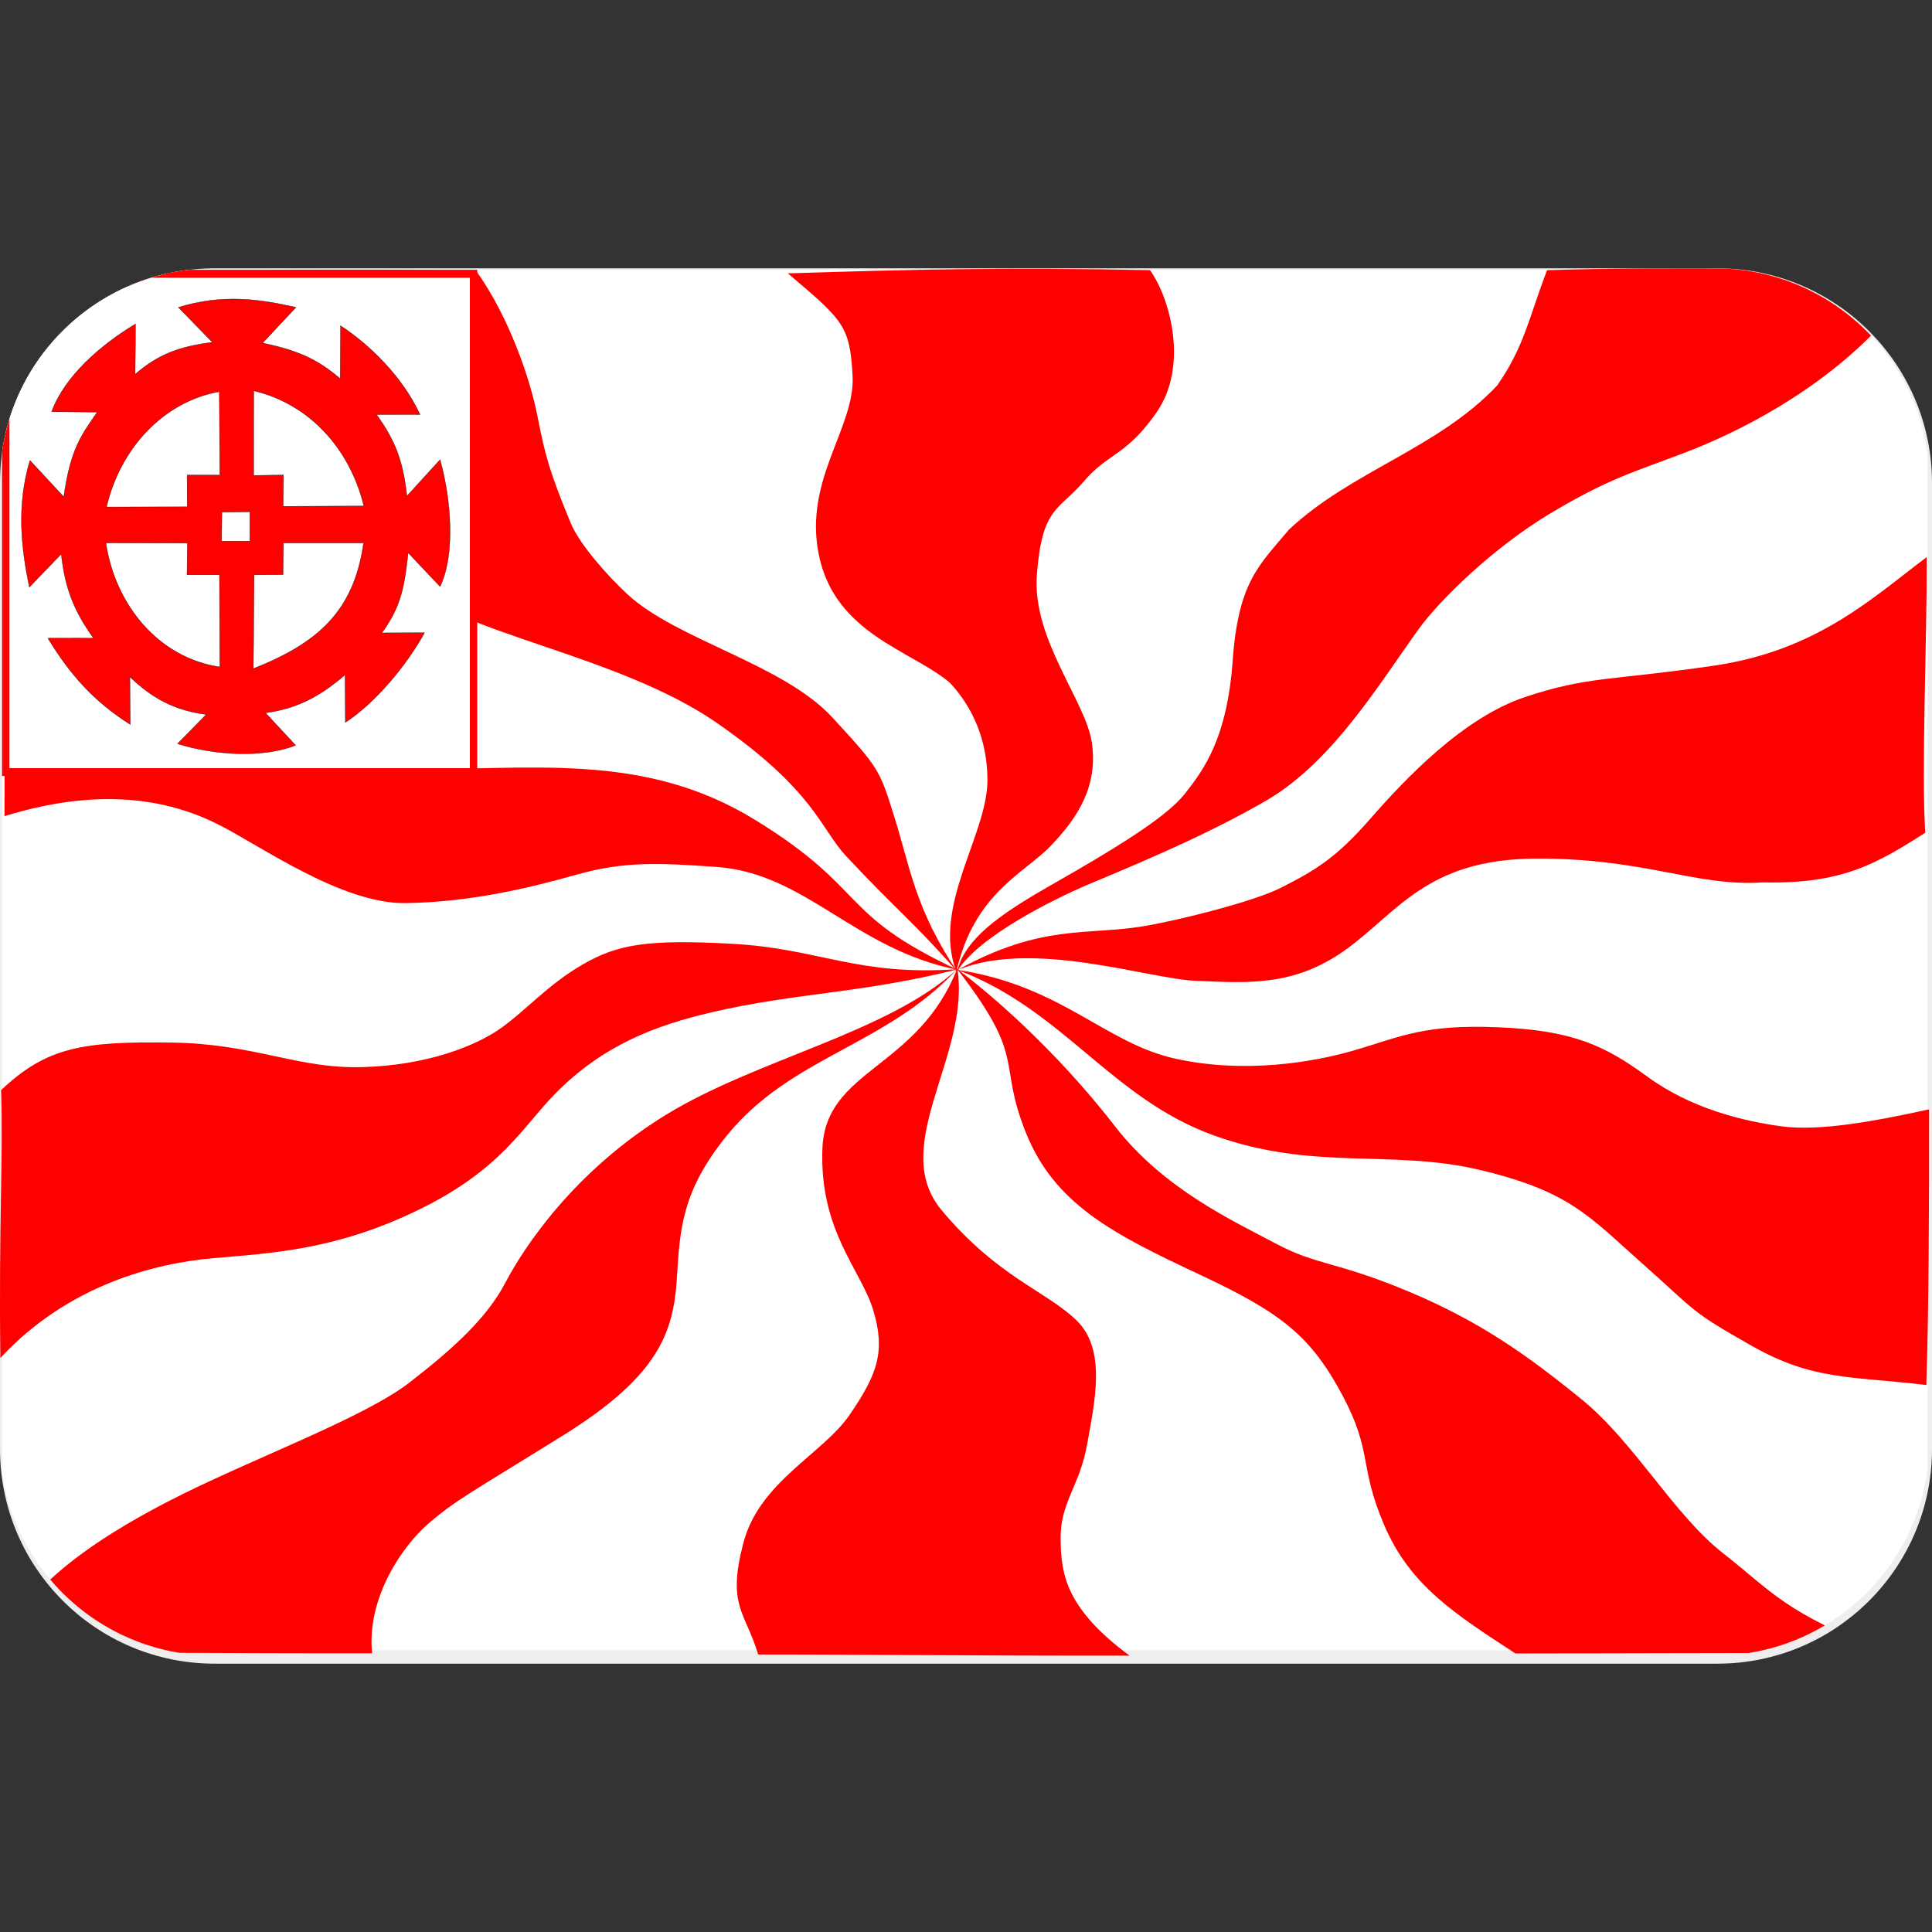 <?xml version="1.0" encoding="UTF-8" standalone="no"?>
<svg
   viewBox="0 0 36 36"
   version="1.1"
   id="svg61456"
   sodipodi:docname="milhusa.svg"
   inkscape:version="1.2.1 (9c6d41e410, 2022-07-14)"
   xmlns:inkscape="http://www.inkscape.org/namespaces/inkscape"
   xmlns:sodipodi="http://sodipodi.sourceforge.net/DTD/sodipodi-0.dtd"
   xmlns="http://www.w3.org/2000/svg"
   xmlns:svg="http://www.w3.org/2000/svg">
  <rect x="0" y="0" width="36" height="36" fill="#333333" stroke="none"/>
  <defs
     id="defs61460">
    <clipPath
       clipPathUnits="userSpaceOnUse"
       id="clipPath108753">
      <path
         id="path108755"
         style="font-variation-settings:normal;opacity:1;vector-effect:none;fill:#eeeeee;fill-opacity:1;stroke-width:20.987;stroke-linecap:butt;stroke-linejoin:miter;stroke-miterlimit:4;stroke-dasharray:none;stroke-dashoffset:0;stroke-opacity:1;-inkscape-stroke:none;stop-color:#000000;stop-opacity:1"
         d="m 85.995,-0.57 c -47.95,0 -86.828,36.341 -86.828,81.164 V 263.214 445.833 c 0,44.823 38.877,81.164 86.828,81.164 H 693.788 c 47.95,0 86.828,-36.341 86.828,-81.164 V 263.214 80.594 c 0,-44.823 -38.877,-81.164 -86.828,-81.164 z" />
    </clipPath>
  </defs>
  <sodipodi:namedview
     id="namedview61458"
     pagecolor="#ffffff"
     bordercolor="#000000"
     borderopacity="0.25"
     inkscape:showpageshadow="2"
     inkscape:pageopacity="0.0"
     inkscape:pagecheckerboard="0"
     inkscape:deskcolor="#d1d1d1"
     showgrid="false"
     inkscape:zoom="23.25"
     inkscape:cx="17.956989"
     inkscape:cy="17.978495"
     inkscape:window-width="1536"
     inkscape:window-height="1039"
     inkscape:window-x="252"
     inkscape:window-y="0"
     inkscape:window-maximized="0"
     inkscape:current-layer="svg61456" />
  <path
     id="path61452"
     style="font-variation-settings:normal;opacity:1;vector-effect:none;fill:#eeeeee;fill-opacity:1;stroke-width:1;stroke-linecap:butt;stroke-linejoin:miter;stroke-miterlimit:4;stroke-dasharray:none;stroke-dashoffset:0;stroke-opacity:1;-inkscape-stroke:none;stop-color:#000000;stop-opacity:1"
     d="M 4 5 C 1.791 5 0 6.791 0 9 L 0 18 L 0 27 C 0 29.209 1.791 31 4 31 L 32 31 C 34.209 31 36 29.209 36 27 L 36 18 L 36 9 C 36 6.791 34.209 5 32 5 L 4 5 z " />
  <g
     id="g108209"
     transform="matrix(0.046,0,0,0.049,0.038,5.028)"
     clip-path="url(#clipPath108753)">
    <g
       id="g107957">
      <rect
         style="opacity:1;fill:#ffffff;fill-opacity:1;fill-rule:nonzero;stroke:none;stroke-width:0;stroke-miterlimit:4;stroke-dasharray:none;stroke-opacity:1"
         id="rectFondBlanc"
         width="780"
         height="525"
         x="0"
         y="0" />
      <path
         style="fill:#ff0000;fill-opacity:1;fill-rule:evenodd;stroke:none;stroke-width:0;stroke-linecap:butt;stroke-linejoin:miter;stroke-miterlimit:4;stroke-dasharray:none;stroke-opacity:1;marker-start:none"
         d="m 465.036,0.123 c -59.268,-1.099 -95.434,-0.292 -146.739,1.213 22.494,17.887 25.104,19.892 26.234,38.802 1.191,19.916 -20.021,39.56 -13.622,68.443 6.612,29.845 37.316,36.069 52.959,48.368 9.43,9.43 15.296,22.066 15.296,37.128 0,20.873 -22.56,47.913 -12.612,72.815 7.394,-30.109 27.383,-37.167 38.326,-47.923 10.943,-10.756 19.067,-22.549 16.608,-39.005 -2.385,-15.962 -24.305,-39.387 -22.307,-64.011 2.117,-26.1 8.934,-24.323 19.148,-35.628 9.624,-10.651 17.126,-9.541 29.408,-26.219 12.701,-17.247 5.804,-42.647 -2.699,-53.984 z"
         id="path1"
         sodipodi:nodetypes="cczzcsczzsszc" />
      <path
         style="fill:#ff0000;fill-opacity:1;fill-rule:evenodd;stroke:none;stroke-width:0;stroke-linecap:butt;stroke-linejoin:miter;stroke-miterlimit:4;stroke-dasharray:none;stroke-opacity:1"
         d="M 192.099,0.441 C 132.831,-0.657 98.093,0.15 46.788,1.655 67.854,25.97 82.53,49.868 99.451,65.456 c 16.191,14.916 49.405,36.116 66.378,54.157 17.326,18.417 83.324,26.411 123.673,52.654 39.708,25.827 41.83,40.007 52.439,50.699 20,20.158 28.154,25.77 45.245,44.244 -17.188,-23.717 -19.467,-40.396 -25.664,-58.969 -6.129,-18.369 -6.206,-18.652 -25.116,-37.959 -19.963,-20.382 -62.85,-29.418 -83.022,-46.868 -8.161,-7.06 -19.491,-19.129 -22.995,-27.056 C 221.751,76.816 219.939,70.35 216.94,55.854 214.049,41.876 205.601,18.207 192.099,0.441 Z"
         id="path2"
         sodipodi:nodetypes="cczzzsczzsszc" />
      <path
         style="fill:#ff0000;fill-opacity:1;fill-rule:evenodd;stroke:none;stroke-width:0;stroke-linecap:butt;stroke-linejoin:miter;stroke-miterlimit:4;stroke-dasharray:none;stroke-opacity:1"
         d="m 1.577,105.892 c 0.896,25.626 -0.576,51.259 -0.596,101.856 41.813,-12.122 69.374,-5.024 86.958,3.336 17,8.082 49.813,30.154 75.712,29.735 25.897,-0.419 48.784,-5.457 69.244,-10.864 19.193,-5.072 33.405,-4.444 56.628,-2.882 36.078,2.426 55.934,31.382 97.509,39.096 -48.995,-21.54 -35.734,-30.268 -81.892,-56.946 -45.851,-26.501 -91.924,-18.726 -142.709,-19.37 -50.783,-0.644 -33.331,-21.197 -46.664,-35.382 C 102.434,140.286 86.315,130.323 70.121,122.715 52.675,114.519 41.939,108.661 1.577,105.892 Z"
         id="path3"
         sodipodi:nodetypes="cczzssczzzzc" />
      <path
         style="fill:#ff0000;fill-opacity:1;fill-rule:evenodd;stroke:none;stroke-width:0;stroke-linecap:butt;stroke-linejoin:miter;stroke-miterlimit:4;stroke-dasharray:none;stroke-opacity:1"
         d="M -0.376,311.943 C 0.52,337.569 -1.371,363.202 -0.675,413.799 27.011,385.789 62.336,377.741 85.691,375.829 c 23.428,-1.918 49.491,-3.039 82.941,-18.331 33.726,-15.418 42.043,-31.436 55.463,-44.226 19.461,-18.547 40.701,-25.978 63.439,-30.948 34.65,-7.574 59.837,-6.98 99.984,-16.409 -41.137,2.746 -56.428,-7.757 -91.213,-9.594 -34.816,-1.838 -46.975,0.135 -61.164,7.866 -14.189,7.732 -22.785,17.351 -33.162,24.243 -10.03,6.661 -29.571,14.027 -55.813,14.755 -26.747,0.728 -43.34,-8.876 -77.566,-9.332 -35.654,-0.457 -50.354,1.538 -68.977,18.09 z"
         id="path4"
         sodipodi:nodetypes="cczzssczszzzc" />
      <path
         style="fill:#ff0000;fill-opacity:1;fill-rule:evenodd;stroke:none;stroke-width:0;stroke-linecap:butt;stroke-linejoin:miter;stroke-miterlimit:4;stroke-dasharray:none;stroke-opacity:1"
         d="m -0.513,525.654 c 25.181,-0.088 95.434,0.545 150.414,0.427 -2.314,-20.867 12.258,-40.833 22.882,-49.363 11.285,-9.061 16.114,-11.091 54.564,-33.526 38.758,-22.614 44.662,-39.233 46.019,-59.767 1.217,-18.406 1.892,-33.084 20.376,-54.365 26.047,-29.987 64.116,-33.914 93.093,-63.047 -28.28,24.175 -80.904,34.058 -117.775,55.237 -37.184,21.358 -57.549,50.285 -65.199,63.956 -7.348,13.131 -20.469,24.608 -38.792,37.908 -17.936,13.019 -60.238,27.762 -91.606,42.305 -30.781,14.271 -66.472,35.145 -73.977,60.233 z"
         id="path5"
         sodipodi:nodetypes="cczzssczzzzc" />
      <path
         style="fill:#ff0000;fill-opacity:1;fill-rule:evenodd;stroke:none;stroke-width:0;stroke-linecap:butt;stroke-linejoin:miter;stroke-miterlimit:4;stroke-dasharray:none;stroke-opacity:1"
         d="m 306.305,526.555 c 25.181,-0.088 95.434,0.545 150.414,0.427 -25.885,-18.009 -27.776,-31.052 -27.919,-44.398 -0.143,-14.061 7.733,-19.888 10.798,-36.189 3.044,-16.186 7.921,-35.948 -4.537,-47.083 -12.458,-11.135 -31.831,-16.346 -54.418,-41.663 -21.886,-24.532 11.894,-58.996 6.326,-91.997 -16.137,38.46 -53.505,38.178 -54.662,68.642 -1.184,31.157 15.478,45.77 20.516,61.099 5.249,15.973 1.661,24.741 -9.507,40.051 -10.825,14.841 -36.567,25.423 -43.035,48.734 -6.652,23.974 0.671,25.859 6.023,42.376 z"
         id="path6"
         sodipodi:nodetypes="cczzzzczzzzc" />
      <path
         style="fill:#ff0000;fill-opacity:1;fill-rule:evenodd;stroke:none;stroke-width:0;stroke-linecap:butt;stroke-linejoin:miter;stroke-miterlimit:4;stroke-dasharray:none;stroke-opacity:1"
         d="m 613.055,526.172 c 25.181,-0.088 96.148,-0.169 151.129,-0.287 -42.314,-15.152 -47.388,-23.443 -67.205,-37.97 -19.578,-14.353 -35.88,-42.162 -57.059,-58.331 -22.304,-17.029 -41.356,-29.705 -69.923,-40.969 -29.122,-11.483 -37.557,-10.055 -53.9,-18.257 -16.948,-8.506 -45.403,-20.631 -65.132,-44.52 -19.526,-23.642 -42.937,-44.96 -64.219,-60.103 28.863,34.889 16.193,34.868 28.025,62.462 11.623,27.104 35.162,38.425 70.516,53.956 33.106,14.544 44.892,23.404 57.636,45.766 12.403,21.763 6.577,26.656 16.965,49.448 10.473,22.979 28.528,33.716 53.166,48.804 z"
         id="path7"
         sodipodi:nodetypes="cczzzzzczzzzc" />
      <path
         style="fill:#ff0000;fill-opacity:1;fill-rule:evenodd;stroke:none;stroke-width:0;stroke-linecap:butt;stroke-linejoin:miter;stroke-miterlimit:4;stroke-dasharray:none;stroke-opacity:1"
         d="m 779.483,424.083 c 0.938,-23.827 1.194,-72.9 1.121,-104.838 -22.111,4.546 -44.288,8.386 -59.629,6.477 -15.271,-1.9 -36.705,-6.671 -54.533,-18.935 -17.149,-11.797 -30.244,-17.583 -60.326,-18.745 -29.577,-1.162 -38.782,3.283 -57.435,8.512 -17.467,4.896 -45.403,9.168 -73.214,3.462 -28.781,-5.905 -46.093,-27.787 -88.589,-33.839 42.76,14.982 62.317,48.852 103.913,62.967 40.24,13.656 71.928,5.199 107.386,13.045 36.787,8.14 44.591,17.659 66.223,35.664 22.504,18.732 18.907,17.769 44.239,31.266 25.12,13.383 40.145,11.493 70.844,14.964 z"
         id="path8"
         sodipodi:nodetypes="cczzzzzczzzzc" />
      <path
         style="fill:#ff0000;fill-opacity:1;fill-rule:evenodd;stroke:none;stroke-width:0;stroke-linecap:butt;stroke-linejoin:miter;stroke-miterlimit:4;stroke-dasharray:none;stroke-opacity:1"
         d="m 779.053,214.064 c -1.588,-23.827 0.689,-72.9 0.616,-104.838 -21.606,15.152 -44.162,35.555 -86.398,41.327 -41.535,5.676 -50.848,3.935 -76.252,11.874 -25.079,7.837 -48.427,30.904 -62.852,46.409 -13.965,15.011 -22.368,19.588 -36.222,26.19 -10.714,5.106 -40.716,12.249 -55.536,14.574 -23.007,3.61 -41.326,-1.038 -75.495,16.716 30.627,-11.927 77.358,3.375 96.81,4.06 19.967,0.704 39.095,2.506 60.294,-11.659 21.033,-14.053 32.84,-34.573 77.019,-34.821 44.536,-0.248 65.07,10.783 92.222,9.042 32.179,0.728 46.206,-7.195 65.793,-18.876 z"
         id="path9"
         sodipodi:nodetypes="cczzzssczzzcc" />
      <path
         style="fill:#ff0000;fill-opacity:1;fill-rule:evenodd;stroke:none;stroke-width:0;stroke-linecap:butt;stroke-linejoin:miter;stroke-miterlimit:4;stroke-dasharray:none;stroke-opacity:1"
         d="M 777.654,0.941 C 742.227,-0.158 677.344,-1.371 625.864,0.134 618.401,18.317 616.718,29.086 605.631,43.986 581.632,67.925 546.57,76.516 521.298,98.792 509.261,112.301 500.799,118.523 498.496,148.675 c -2.226,29.148 -11.473,41.259 -19.554,50.765 -6.759,7.951 -23.89,18.162 -44.338,29.308 -20.447,11.146 -43.833,22.217 -47.698,37.951 8.909,-13.442 39.45,-27.498 52.595,-32.77 12.963,-5.2 46.846,-17.901 73.177,-32.439 26.747,-14.768 46.04,-45.319 61.484,-65.273 7.908,-10.217 29.361,-30.304 53.079,-43.634 23.719,-13.33 34.267,-15.819 55.058,-23.289 20.625,-7.41 69.03,-28.561 95.355,-68.354 z"
         id="path10"
         sodipodi:nodetypes="cccczssczzzszc" />
      <rect
         style="opacity:1;fill:#ffffff;fill-opacity:1;fill-rule:nonzero;stroke:#ff0000;stroke-width:3;stroke-miterlimit:4;stroke-dasharray:none;stroke-opacity:1"
         id="rectRoue"
         width="189.5"
         height="189.5"
         x="1.5"
         y="1.5" />
      <path
         d="M 71.419,14.266 85.188,27.548 C 72.228,29.118 63.649,31.837 53.9,39.723 L 54.079,20.58 C 39.927,28.54 25.334,40.491 20.084,53.946 l 18.48,0.15 C 32.133,62.838 27.785,67.953 24.994,86.308 L 11.306,72.46 C 5.671,89.975 7.943,106.522 11.053,120.693 l 12.931,-12.611 c 1.528,13.306 5.37,21.975 13.065,31.984 l -18.48,0.015 c 9.038,13.96 18.728,24.1 33.385,32.818 l -0.164,-18.096 c 9.035,8.069 17.954,12.723 30.913,14.294 l -11.629,11.112 c 14.421,4.321 34.572,5.581 47.847,0.594 l -12.2,-12.331 c 12.956,-1.566 22.461,-6.549 32.207,-14.432 l 0.15,18.078 c 12.116,-7.453 24.804,-21.683 32.068,-34.115 l -17.267,0.059 c 7.686,-10.002 9.099,-17.163 10.629,-30.46 l 12.931,12.839 c 6.352,-12.399 4.378,-33.574 0,-48.258 l -13.436,13.849 c -1.53,-13.295 -4.622,-20.99 -12.307,-30.988 l 17.62,-0.019 C 162.303,40.825 149.221,28.678 137.105,21.225 l -0.115,20.179 c -9.746,-7.879 -17.701,-10.775 -31.415,-13.603 l 13.493,-13.535 c -15.171,-3.248 -29.897,-5.095 -47.65,0 z m 16.606,32.054 0.176,31.716 -13.234,0.009 0.033,12.083 -32.666,0.063 C 47.799,68.068 65.232,50.121 88.025,46.32 Z m 13.941,-0.327 c 22.548,5.055 38.878,21.941 44.595,43.819 l -32.675,0.126 0.126,-11.918 -12.081,0.163 z m -12.915,46.167 11.338,-0.148 -0.022,11.162 -11.443,-0.011 z m -46.971,11.685 32.982,0.063 -0.126,12.068 h 13.139 l 0.126,35.045 C 63.143,147.471 45.787,127.224 42.08,103.845 Z m 71.933,0 h 32.435 c -3.927,26.121 -18.625,38.115 -44.643,47.808 l 0.316,-35.676 11.702,-0.063 z"
         style="opacity:1;fill:#ff0000;fill-opacity:1;fill-rule:nonzero;stroke:#000000;stroke-width:0.1;stroke-linecap:square;stroke-linejoin:miter;stroke-miterlimit:1;stroke-dasharray:none;stroke-dashoffset:0;stroke-opacity:1"
         id="pathRoue"
         sodipodi:nodetypes="cccccccccccccccccccccccccccccccccccccccccccccccccccccccccccccc" />
    </g>
  </g>
</svg>
